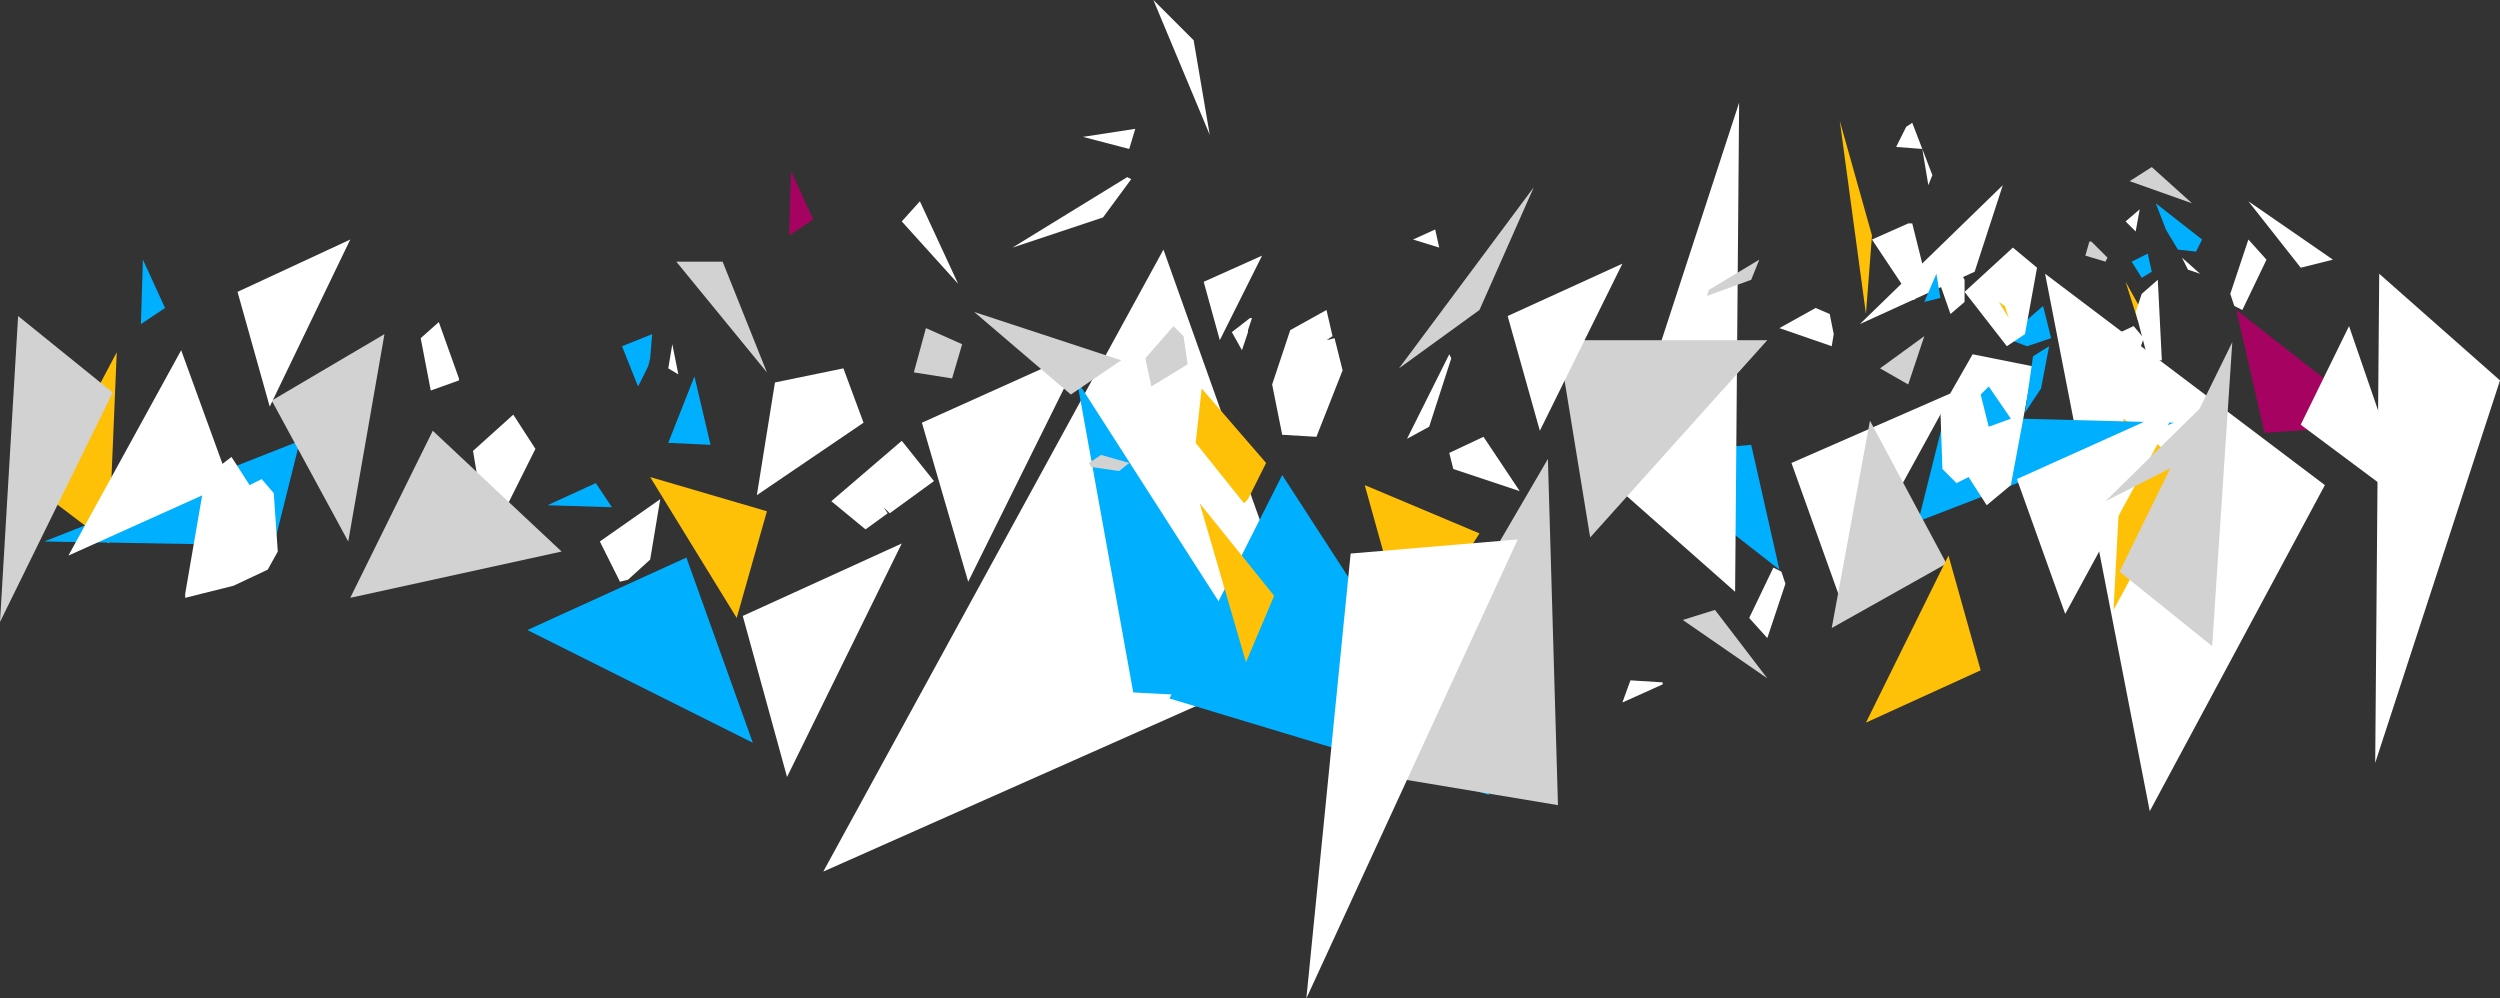 <svg id="Layer_1" data-name="Layer 1" xmlns="http://www.w3.org/2000/svg" viewBox="0 0 1242 496">
  <rect x="0" y="0" width="1242" height="496" fill="#333333" stroke="none"/>
  <title>market-right-bg</title>
  <polygon points="650 326 409 433 578 124 650 326" fill="#fff"/>
  <polygon points="637 236 740 395 581 347 637 236" fill="#00b0ff"/>
  <polygon points="700 320 678 241 735 265 700 320" fill="#ffc107"/>
  <polygon points="21 245 58 175 54 270 21 245" fill="#ffc107"/>
  <polygon points="811 226 870 221 884 283 811 226" fill="#00b0ff"/>
  <polygon points="22 269 149 219 136 271 22 269" fill="#00b0ff"/>
  <polygon points="535 189 637 348 563 344 535 189" fill="#00b0ff"/>
  <polygon points="138 274 136 245 130 238 124 241 115 227 102 237 92 295 92 297 116 291 133 283 138 274" fill="#fff"/>
  <polygon points="678 384 769 228 774 400 678 384" fill="#d2d2d2"/>
  <polygon points="619 329 596 250 633 296 619 329" fill="#ffc107"/>
  <polygon points="374 369 262 313 341 277 374 369" fill="#00b0ff"/>
  <polygon points="114 240 34 276 90 174 114 240" fill="#fff"/>
  <polygon points="862 294 802 241 864 51 862 294" fill="#fff"/>
  <polygon points="649 496 671 275 754 268 649 496" fill="#fff"/>
  <polygon points="790 267 774 169 878 169 790 267" fill="#d2d2d2"/>
  <polygon points="481 289 458 210 538 174 481 289" fill="#fff"/>
  <polygon points="765 214 749 157 806 131 765 214" fill="#fff"/>
  <polygon points="135 199 191 166 173 269 135 199" fill="#d2d2d2"/>
  <polygon points="134 202 118 145 174 119 134 202" fill="#fff"/>
  <polygon points="391 386 369 306 448 270 391 386" fill="#fff"/>
  <polygon points="336 130 359 130 381 185 336 130" fill="#d2d2d2"/>
  <polygon points="836 308 852 303 878 337 836 308" fill="#d2d2d2"/>
  <polygon points="695 183 762 93 735 154 695 183" fill="#d2d2d2"/>
  <polygon points="366 307 323 237 381 254 366 307" fill="#ffc107"/>
  <polygon points="484 155 557 179 532 196 484 155" fill="#d2d2d2"/>
  <polygon points="0 309 9 157 56 195 0 309" fill="#d2d2d2"/>
  <polygon points="573 0 593 20 601 67 573 0" fill="#fff"/>
  <polygon points="606 169 598 140 627 127 606 169" fill="#fff"/>
  <polygon points="810 338 806 349 826 340 826 339 810 338" fill="#fff"/>
  <polygon points="881 282 869 307 878 317 887 290 885 284 881 282" fill="#fff"/>
  <polygon points="304 252 296 240 272 251 304 252" fill="#00b0ff"/>
  <polygon points="353 221 345 187 332 220 353 221" fill="#00b0ff"/>
  <polygon points="659 169 662 167 659 154 641 164 632 191 637 216 654 217 667 184 663 168 659 169" fill="#fff"/>
  <polygon points="419 183 385 190 376 246 429 210 419 183" fill="#fff"/>
  <polygon points="478 171 460 163 454 185 473 188 478 171" fill="#d2d2d2"/>
  <polygon points="337 186 334 171 332 183 337 186" fill="#fff"/>
  <polygon points="255 206 235 224 242 266 245 265 266 223 255 206" fill="#fff"/>
  <polygon points="720 176 699 218 710 212 721 178 720 176" fill="#fff"/>
  <polygon points="476 141 457 100 448 110 476 141" fill="#fff"/>
  <polygon points="564 64 538 68 561 74 564 64" fill="#fff"/>
  <polygon points="317 192 322 182 323 178 324 166 309 172 317 192" fill="#00b0ff"/>
  <polygon points="548 108 562 89 560 88 503 123 548 108" fill="#fff"/>
  <polygon points="328 248 298 269 308 289 312 288 323 278 328 248" fill="#fff"/>
  <polygon points="392 117 404 109 393 85 392 117" fill="#a60261"/>
  <polygon points="70 161 82 153 71 129 70 161" fill="#00b0ff"/>
  <polygon points="572 192 590 181 588 167 583 162 569 178 572 192" fill="#d2d2d2"/>
  <polygon points="715 123 713 114 702 119 715 123" fill="#fff"/>
  <polygon points="430 263 441 255 439 252 442 255 464 239 448 219 413 249 430 263" fill="#fff"/>
  <polygon points="755 244 737 217 720 225 722 233 755 244" fill="#fff"/>
  <polygon points="620 164 622 158 621 158 612 165 617 174 620 165 620 163 620 164" fill="#fff"/>
  <polygon points="620 248 629 230 597 193 594 220 618 250 620 248" fill="#ffc107"/>
  <polygon points="547 226 541 230 542 232 556 234 561 230 547 226" fill="#d2d2d2"/>
  <polygon points="1016 136 1155 241 1068 403 1016 136" fill="#fff"/>
  <polygon points="1088 233 1050 303 1055 208 1088 233" fill="#ffc107"/>
  <polygon points="1184 211 1125 215 1111 154 1184 211" fill="#a60261"/>
  <polygon points="1080 210 953 259 966 207 1080 210" fill="#00b0ff"/>
  <polygon points="964 204 965 233 972 240 978 237 987 251 999 241 1010 182 980 176 964 204" fill="#fff"/>
  <polygon points="1002 238 1082 202 1026 305 1002 238" fill="#fff"/>
  <polygon points="1182 136 1242 189 1180 379 1182 136" fill="#fff"/>
  <polygon points="890 230 970 195 914 297 890 230" fill="#fff"/>
  <polygon points="215 214 279 274 174 297 215 214" fill="#d2d2d2"/>
  <polygon points="967 280 910 312 929 209 967 280" fill="#d2d2d2"/>
  <polygon points="968 276 984 333 927 359 968 276" fill="#ffc107"/>
  <polygon points="1167 162 1198 252 1143 211 1167 162" fill="#fff"/>
  <polygon points="1159 129 1143 133 1117 100 1159 129" fill="#fff"/>
  <polygon points="1089 101 1058 90 1069 83 1089 101" fill="#d2d2d2"/>
  <polygon points="1109 170 1099 321 1053 284 1109 170" fill="#d2d2d2"/>
  <polygon points="1071 167 1062 159 1056 140 1071 167" fill="#ffc107"/>
  <polygon points="1103 193 1105 219 1046 249 1103 193" fill="#d2d2d2"/>
  <polygon points="914 60 930 117 927 156 914 60" fill="#ffc107"/>
  <polygon points="995 92 981 135 924 161 995 92" fill="#fff"/>
  <polygon points="1060 162 1047 168 1056 194 1065 168 1060 162" fill="#fff"/>
  <polygon points="955 74 958 92 960 87 950 61 947 63 942 73 955 74" fill="#fff"/>
  <polygon points="1114 154 1126 129 1117 119 1108 146 1110 152 1114 154" fill="#fff"/>
  <polygon points="1067 126 1059 130 1064 138 1069 135 1067 126" fill="#00b0ff"/>
  <polygon points="951 149 956 135 950 111 948 111 930 119 950 149 951 149" fill="#fff"/>
  <polygon points="870 139 874 129 849 144 848 147 870 139" fill="#d2d2d2"/>
  <polygon points="909 156 902 153 884 163 910 172 911 166 909 156" fill="#fff"/>
  <polygon points="969 156 976 150 976 139 970 128 959 134 962 136 969 156" fill="#fff"/>
  <polygon points="1084 128 1087 134 1093 136 1084 128" fill="#fff"/>
  <polygon points="999 208 988 192 984 196 988 212 999 208" fill="#00b0ff"/>
  <polygon points="1019 168 1015 152 1000 165 999 169 1007 172 1019 168" fill="#00b0ff"/>
  <polygon points="228 189 228 188 218 160 209 168 214 194 228 189" fill="#fff"/>
  <polygon points="988 146 995 135 993 134 988 146" fill="#d2d2d2"/>
  <polygon points="1071 101 1076 114 1082 124 1091 125 1094 119 1071 101" fill="#00b0ff"/>
  <polygon points="962 136 956 150 964 148 962 136" fill="#00b0ff"/>
  <polygon points="948 191 956 167 934 183 948 191" fill="#d2d2d2"/>
  <polygon points="1061 155 1067 178 1068 179 1074 179 1072 139 1064 146 1061 155" fill="#fff"/>
  <polygon points="1047 128 1039 120 1038 120 1036 127 1046 130 1047 128" fill="#d2d2d2"/>
  <polygon points="1056 110 1061 115 1063 104 1056 110" fill="#fff"/>
  <polygon points="976 145 997 172 1006 166 1012 133 1000 123 976 145" fill="#fff"/>
  <polygon points="996 152 993 150 998 158 998 158 996 152" fill="#ffc107"/>
  <polygon points="1010 177 1006 205 1014 193 1018 172 1010 177" fill="#00b0ff"/>
</svg>
